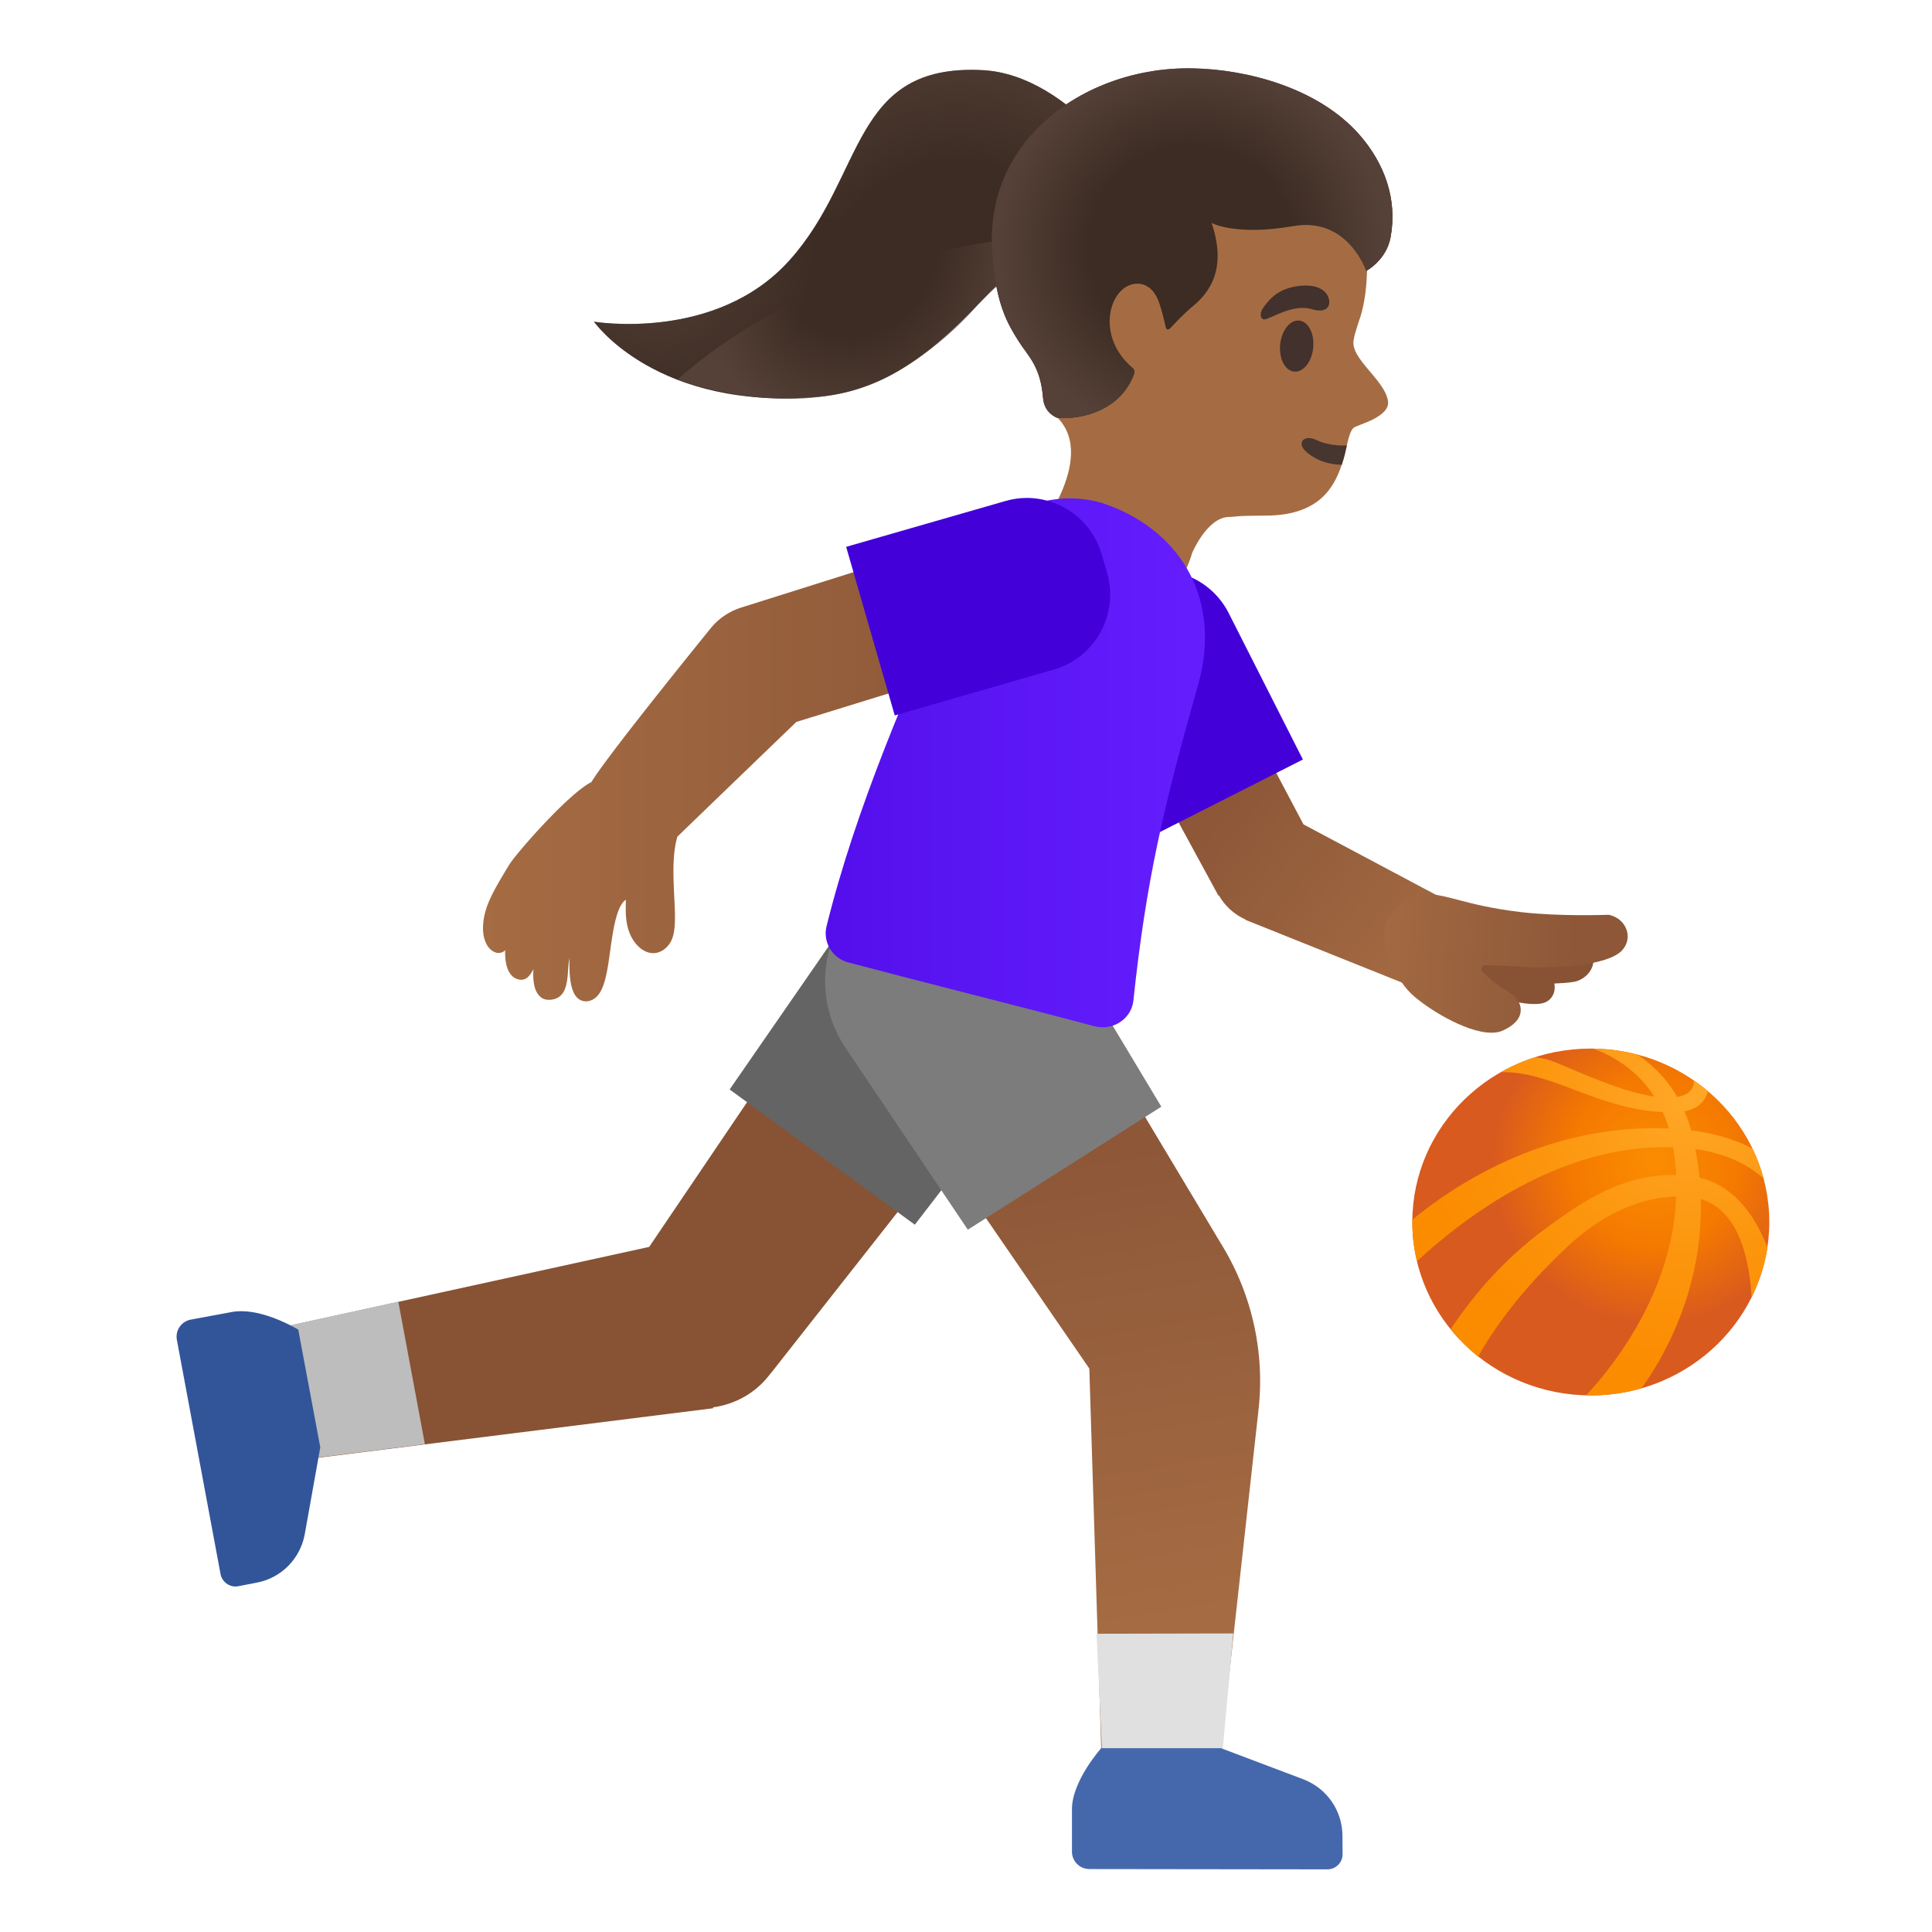 <svg width="128" height="128" xmlns="http://www.w3.org/2000/svg"><defs><radialGradient cx="58.243%" cy="125.686%" fx="58.243%" fy="125.686%" r="150.477%" gradientTransform="scale(.579 1) rotate(-49.508 .795 .797)" id="a"><stop stop-color="#554138" stop-opacity="0" offset="52.6%"/><stop stop-color="#554138" offset="100%"/></radialGradient><radialGradient cx="85.661%" cy="37.728%" fx="85.661%" fy="37.728%" r="118.441%" gradientTransform="scale(-.582 -1) rotate(-52 -1.081 2.387)" id="b"><stop stop-color="#554138" offset="0%"/><stop stop-color="#554138" stop-opacity="0" offset="52.6%"/></radialGradient><radialGradient cx="57.63%" cy="-1.447%" fx="57.63%" fy="-1.447%" r="104.707%" gradientTransform="matrix(-.249 .79 -.32 -.614 .715 -.478)" id="c"><stop stop-color="#554138" stop-opacity="0" offset="52.6%"/><stop stop-color="#554138" offset="100%"/></radialGradient><radialGradient cx="50.348%" cy="51.14%" fx="50.348%" fy="51.14%" r="54.176%" gradientTransform="scale(.873 1) rotate(-4.002 .54 -.538)" id="d"><stop stop-color="#554138" stop-opacity="0" offset="52.6%"/><stop stop-color="#554138" offset="100%"/></radialGradient><radialGradient cx="32.211%" cy="32.694%" fx="32.211%" fy="32.694%" r="55.544%" gradientTransform="matrix(.972 0 0 1 .01 0)" id="j"><stop stop-color="#FB8C00" offset="1.7%"/><stop stop-color="#F47900" offset="44.2%"/><stop stop-color="#D95A1E" offset="83.8%"/></radialGradient><radialGradient cx="10.529%" cy="13.923%" fx="10.529%" fy="13.923%" r="283.655%" gradientTransform="matrix(1 0 0 .331 0 .093)" id="k"><stop stop-color="#FFA726" offset="1.7%"/><stop stop-color="#FC950D" offset="49.4%"/><stop stop-color="#FB8C00" offset="83.8%"/></radialGradient><radialGradient cx="9.226%" cy="72%" fx="9.226%" fy="72%" r="590.384%" gradientTransform="matrix(.267 0 0 1 .068 0)" id="l"><stop stop-color="#FFA726" offset="1.7%"/><stop stop-color="#FC950D" offset="49.4%"/><stop stop-color="#FB8C00" offset="83.8%"/></radialGradient><radialGradient cx="24.836%" cy="-42.968%" fx="24.836%" fy="-42.968%" r="179.096%" gradientTransform="matrix(.573 0 0 1 .106 0)" id="m"><stop stop-color="#FFA726" offset="1.7%"/><stop stop-color="#FC950D" offset="49.4%"/><stop stop-color="#FB8C00" offset="83.8%"/></radialGradient><radialGradient cx="21.285%" cy="-23.473%" fx="21.285%" fy="-23.473%" r="244.506%" gradientTransform="matrix(.379 0 0 1 .132 0)" id="n"><stop stop-color="#FFA726" offset="1.7%"/><stop stop-color="#FC950D" offset="49.4%"/><stop stop-color="#FB8C00" offset="83.8%"/></radialGradient><linearGradient x1="6.355%" y1="85.601%" x2="67.862%" y2="40.625%" id="e"><stop stop-color="#A56C43" offset="0%"/><stop stop-color="#8D5738" offset="100%"/></linearGradient><linearGradient x1="106.099%" y1="48.653%" x2="19.553%" y2="51.778%" id="f"><stop stop-color="#A56C43" offset="0%"/><stop stop-color="#8D5738" offset="100%"/></linearGradient><linearGradient x1="50.444%" y1="25.916%" x2="45.932%" y2="82.692%" id="g"><stop stop-color="#8D5738" offset="0%"/><stop stop-color="#A56C43" offset="100%"/></linearGradient><linearGradient x1=".001%" y1="50%" x2="99.999%" y2="50%" id="h"><stop stop-color="#651FFF" offset="0%"/><stop stop-color="#5914F2" offset="70.5%"/><stop stop-color="#530EEB" offset="100%"/></linearGradient><linearGradient x1=".006%" y1="49.99%" x2="100.007%" y2="49.99%" id="i"><stop stop-color="#8D5738" offset=".7%"/><stop stop-color="#A56C43" offset="100%"/></linearGradient></defs><g transform="matrix(-1 0 0 1 117.22 4.526)" fill="none"><path d="M25.26 22.054c-.15 1.07 2.09 1.58 2.28 1.76.22.21.33.65.45 1.18.08.38.18.82.33 1.26l.01.02c.5 1.47 1.48 3.34 4.99 3.36 2.31.01 1.77.07 2.49.09 1.45.04 2.43 2.39 2.43 2.39s1.27 4.93 5.16 3.42c4.43-1.71 5.42-4.28 5.42-4.28s-4.46-5.41-1.6-8.17c.21-.2.17-.54.27-.81.42-1.02.75-2.32.98-3.73.06-.37.12-.75.17-1.13v-.01c.23-1.86.28-3.83.15-5.55-.09-1.42-.33-2.68-.68-3.59 0-.01-.01-.01-.01-.02-.09-.19-.17-.37-.27-.53-.05-.1-.11-.18-.16-.26-.16-.21-.32-.43-.49-.63-2.54-3.04-7-5.21-10.96-4.99-.52.03-1.03.09-1.53.22-.35.09-.69.18-1.02.29-4.39 1.45-6.58 5.13-6.97 9.53-.01.06-.01.12-.01.18-.02.26-.03.53-.03.79 0 .1-.01.19-.01.28 0 1.26.16 2.45.44 3.34.05.14.4 1.17.44 1.5.29 1.25-2.07 2.67-2.27 4.09Z" fill="#A56C43"/><path d="M27.99 24.984c.08.38.18.82.33 1.26l.01.02c.84-.01 1.65-.26 2.32-.83.73-.63.16-1.22-.69-.79-.47.24-1.3.38-1.97.34Z" fill="#473530"/><ellipse fill="#42312C" transform="rotate(-5.73 31.31 18.404)" cx="31.311" cy="18.404" rx="1.1" ry="1.7"/><path d="M30.28 15.964c-1.07.33-1.33-.37-.99-.95.26-.43.9-.78 2.16-.55 1.19.22 1.69.89 2.01 1.3.33.41.29.83.02.87-.35.04-1.87-1.08-3.2-.67Z" fill="#42312C"/><path d="M64.93 12.734C59.86 7.114 60.88-.346 52.1.124c-5.8.31-10.8 7.55-10.83 9.67-.07 4.1 5.31 2.41 7.14 2.61 2.7.29 6.52 8.62 14.5 9.35 10.8.99 14.96-4.97 14.96-4.97s-8.06 1.37-12.94-4.05Z" fill="#3C2C23"/><path d="M62.84 9.844C59.93 4.864 59.43-.266 52.1.124c-5.8.31-10.8 7.55-10.83 9.67-.07 4.1 5.31 2.41 7.14 2.61 2.69.29 14.43-2.56 14.43-2.56Z" fill="url(#a)"/><path d="M64.93 12.734c-1.27-1.4-2.24-3.06-3.1-4.78-.76-1.53-1.34-2.92-3.4-2.98-3.26-.09-7.18 2.35-9.08 5.65-.57.99-.76 1.77-.06 2.26.5.35 1.01.62 1.46 1.06 1.02.98 1.96 2.04 2.98 3.02 2.45 2.35 5.36 4.44 9.18 4.79 10.8.99 14.96-4.97 14.96-4.97s-8.06 1.37-12.94-4.05Z" fill="url(#b)"/><path d="M72.35 20.624s-8.28 3.17-14.52-.5c-2.5-1.47-4.21-3.1-5.25-4.3-.91-1.04-4.96-4.84-7.14-4.84 0 0 15.55-.35 26.91 9.64Z" fill="url(#c)"/><path d="M48.65 4.134c-2.53-2.68-6.45-4.22-10.49-4.13-3.52.07-8.25 1.27-11 4.39-1.65 1.88-2.54 4.26-2.07 6.8.28 1.53 1.61 2.23 1.61 2.23s1.21-3.61 4.84-2.97c3.82.67 5.41-.21 5.41-.21-1.05 3.07.17 4.63 1.22 5.5.6.5 1.16 1.09 1.48 1.44.17.18.29.16.34-.05.11-.49.33-1.38.51-1.8.6-1.42 1.75-1.01 1.75-1.01 1.55.43 2.31 3.5-.05 5.51-.06.05-.22.17-.1.48 1.21 3.09 4.95 2.94 5.17 2.81 0 0 .01 0 .01-.01.02-.01.03-.02.05-.03.48-.26.75-.7.79-1.28.17-2.12 1.04-2.79 1.63-3.75.69-1.1 1.47-2.36 1.73-5.69.25-3.17-.73-6.01-2.83-8.23Z" fill="#3C2C23"/><path d="M48.65 4.134c-2.53-2.68-6.45-4.22-10.49-4.13-3.52.07-8.25 1.27-11 4.39-1.65 1.88-2.54 4.26-2.07 6.8.28 1.53 1.61 2.23 1.61 2.23s1.21-3.61 4.84-2.97c3.82.67 5.41-.21 5.41-.21-1.05 3.07.17 4.63 1.22 5.5.6.5 1.16 1.09 1.48 1.44.17.18.29.16.34-.05.11-.49.33-1.38.51-1.8.6-1.42 1.75-1.01 1.75-1.01 1.55.43 2.31 3.5-.05 5.51-.06.05-.22.17-.1.48 1.21 3.09 4.95 2.94 5.17 2.81 0 0 .01 0 .01-.01.02-.01.03-.02.05-.03.48-.26.75-.7.79-1.28.17-2.12 1.04-2.79 1.63-3.75.69-1.1 1.47-2.36 1.73-5.69.25-3.17-.73-6.01-2.83-8.23Z" fill="url(#d)"/><path d="m25.91 57.344-.37-1.34c-.07-.24-.3-.4-.55-.36-3.61.49-12.1 1.71-12.86 2.4-.43.39-.58.9-.43 1.4.17.56.71 1.01 1.31 1.09.36.06.83.08 1.23.1-.04.2-.03.39.02.58.11.38.4.65.78.73.17.04.35.05.55.05 2.97 0 9.33-3.64 10.08-4.08.21-.12.3-.35.24-.57Z" fill="#875334"/><path d="m37.11 38.284-6.25 11.81c-.01 0-.01.01-.02.01l-10.74 5.71c-1.84.88-.01 5.63 1.86 5.63.16 0 .32-.04.48-.11l12.27-4.92-.01-.02c.76-.34 1.37-.9 1.76-1.59l.03.02 7.12-13.09-6.5-3.45Z" fill="url(#e)"/><path d="M25.01 55.984c-1.26-1.48-2.21-1.4-3.52-1.11-.3.07-.61.15-.95.24-.96.25-2.16.56-4.09.79-2.57.3-5.7.18-5.73.18-.05-.01-.1 0-.15.01-.56.14-.98.53-1.13 1.03-.14.47-.02.96.32 1.32.96 1.02 4.46 1.21 6.58 1.08.6-.04 1.65-.08 2.49-.11.12-.03.21.09.23.14.02.05.05.15-.03.25-.39.45-.89.86-1.48 1.2-.75.43-1.11.9-1.08 1.43.02.53.44.98 1.19 1.32.22.1.47.14.75.14 1.75 0 4.43-1.72 5.34-2.61 1.13-1.12 2.51-3.84 1.26-5.3Z" fill="url(#f)"/><path d="m43.83 34.374-1.07-.54a5.04 5.04 0 0 0-2.33-.57c-1.89 0-3.71 1.04-4.62 2.84l-4.91 9.69 10.29 5.22 4.91-9.69c1.29-2.55.27-5.66-2.27-6.95Z" fill="#4300D9"/><path d="m74.21 78.084-14.65-21.66-10.82 7.9 17.4 22.12h.01c.95 1.3 2.35 2.07 3.83 2.27l-.01.06 26.81 3.36 1.63-8.75-24.2-5.3Z" fill="#875334"/><path fill="#BDBDBD" d="m90.83 81.714-1.76 9.44 7.7.96 1.63-8.75z"/><path d="m48.84 56.984-12.65 21.11a17.258 17.258 0 0 0-2.35 10.78l2.74 24.78 7.61.02.86-27.53 15.1-21.97-11.31-7.19Z" fill="url(#g)"/><path fill="#E0E0E0" d="m35.51 103.694.77 8.43 7.9.02.39-8.43z"/><path d="M60.51 55.554a7.96 7.96 0 0 0-6.44-3.26c-1.63 0-3.27.5-4.69 1.53-3.55 2.59-4.33 7.58-1.74 11.13l8.97 11.66 12.27-8.96-8.37-12.1Z" fill="#646464"/><path d="M58.86 53.734a8.032 8.032 0 0 0-4.28-1.24c-2.63 0-5.21 1.31-6.73 3.69l-7.57 12.61 12.82 8.15 8.21-12.21c2.36-3.71 1.26-8.64-2.45-11Z" fill="#7C7C7C"/><path d="M62.46 56.844c-1.95-7.87-5.37-15.74-8.89-23.61-1.18-2.97-4.22-4.74-7.24-4.74-.86 0-1.71.14-2.52.44-4.97 1.84-7.53 6.41-5.97 11.9 2.3 8.12 3.44 12.94 4.29 20.93.11 1.03 1.01 1.77 2.03 1.77.18 0 .36-.02.55-.07 5.19-1.38 11.04-2.83 16.32-4.23 1.04-.28 1.69-1.34 1.43-2.39Z" fill="url(#h)"/><path d="M84.9 55.374c-.32-.8-.8-1.59-1.41-2.6-.47-.77-3.99-4.78-5.45-5.48-.88-1.48-5.73-7.51-7.9-10.19-.51-.63-1.19-1.1-1.97-1.36l-14.28-4.5a.5.5 0 0 0-.63.33l-2.18 7.08a.5.5 0 0 0 .33.62l13.05 4.03c2.11 2.03 7.18 6.92 7.88 7.6.35 1.17.27 2.65.21 3.96-.07 1.42-.13 2.54.33 3.16.44.59.94.62 1.2.59.69-.09 1.19-.74 1.41-1.28.29-.7.28-1.42.27-1.95v-.3c.62.42.85 2.05 1.03 3.37.24 1.7.44 3.17 1.47 3.35.05.01.1.01.15.01.21 0 .4-.08.56-.23.51-.48.55-1.74.51-2.65.07.31.09.62.11.93.06.77.14 1.81 1.23 1.85.33.01.55-.11.73-.34.31-.38.37-1.03.33-1.69.26.52.57.82 1.06.66.18-.06.44-.21.61-.59.16-.35.22-.83.2-1.33.06.06.12.11.2.14.12.05.3.06.42.02.2-.07.47-.23.65-.63.31-.63.25-1.62-.12-2.58Z" fill="url(#i)"/><path d="M50.63 28.674c-.47-.14-.96-.21-1.43-.21-2.25 0-4.31 1.47-4.97 3.74l-.36 1.23c-.79 2.74.79 5.61 3.53 6.4l10.54 3.04 3.22-11.17-10.53-3.03Z" fill="#4300D9"/><path d="M44.26 111.294h-7.93l-5.48 2.07c-1.54.6-2.55 2.06-2.57 3.69l-.01 1.27c0 .55.45 1 1.01 1l15.76-.02c.64 0 1.16-.51 1.16-1.15v-2.8c.01-1.89-1.94-4.06-1.94-4.06Z" fill="#4568AD"/><path d="m104.59 82.904-2.75-.51c-.21-.04-.41-.05-.62-.05-1.76 0-3.76 1.22-3.76 1.22l-1.46 7.8 1.03 5.76c.3 1.62 1.55 2.89 3.16 3.2l1.24.24c.06.01.13.02.19.02.47 0 .9-.34.99-.83l2.89-15.5c.12-.63-.29-1.23-.91-1.35Z" fill="#325599"/><path d="M23.65 76.434c0 6.34-5.3 11.49-11.83 11.49S0 82.774 0 76.434s5.3-11.49 11.82-11.49c6.54 0 11.83 5.14 11.83 11.49Z" fill="url(#j)"/><path d="M12.13 87.914c-.1.01-.21.01-.31.01-1.16 0-2.29-.17-3.34-.47h-.01c-1.43-1.98-4.09-6.5-3.93-12.54.01-.46.04-.94.09-1.42.05-.62.15-1.24.27-1.88.07-.38.16-.76.26-1.15l.03-.09c.11-.46.26-.88.43-1.26h.01c.14-.35.29-.66.46-.95h.01c.8-1.41 1.85-2.29 2.64-2.81.93-.25 1.91-.39 2.91-.4-1.01.37-2.8 1.24-4.04 3.18-.21.31-.4.66-.55 1.03h-.01c-.15.33-.28.7-.4 1.09a8.08 8.08 0 0 0-.28 1.24c-.1.63-.17 1.23-.2 1.83-.03.48-.03.96 0 1.43.24 6.3 4.13 11.19 5.96 13.16Z" fill="url(#k)"/><path d="M17.76 66.504c-3.44-.05-6.28 2.42-10.69 2.65h-.01c-.22.01-.43.02-.66.02-.29 0-.53-.02-.76-.07h-.01c-1.09-.2-1.45-.86-1.56-1.34.3-.26.62-.5.94-.72-.03.44.15.94 1.09 1.11h.01c.21.03.45.04.74.04.24 0 .5-.03.77-.07 2.53-.36 5.95-2.1 6.99-2.43.3-.09.62-.15.91-.17.79.25 1.54.57 2.24.98Z" fill="url(#l)"/><path d="M21.11 83.544c-.53.66-1.14 1.26-1.82 1.81-.92-1.65-2.7-4.3-6.03-7.39-1.88-1.75-4.42-3.17-7.08-3.22-.3-.02-.61-.01-.91.02-.26.02-.5.07-.73.15-2.65.79-3.25 4.31-3.36 6.51-.51-1.02-.88-2.12-1.06-3.28.64-1.7 1.96-4.05 4.51-4.65.21-.05.42-.09.65-.11.3-.03.61-.05.9-.06 3.48-.07 6.04 1.64 8.49 3.43 3.33 2.4 5.44 5.27 6.44 6.79Z" fill="url(#m)"/><path d="M23.65 76.284v.15c0 .9-.1 1.76-.31 2.6-3.14-2.91-9.53-7.8-16.96-7.55-.492.017-.982.057-1.47.12-2.25.31-3.67 1.17-4.53 1.95.18-.69.43-1.35.73-1.98.95-.5 2.29-1 4.09-1.21.19-.03.38-.04.57-.06l.89-.06c8.26-.38 14.52 3.99 16.99 6.04Z" fill="url(#n)"/></g></svg>